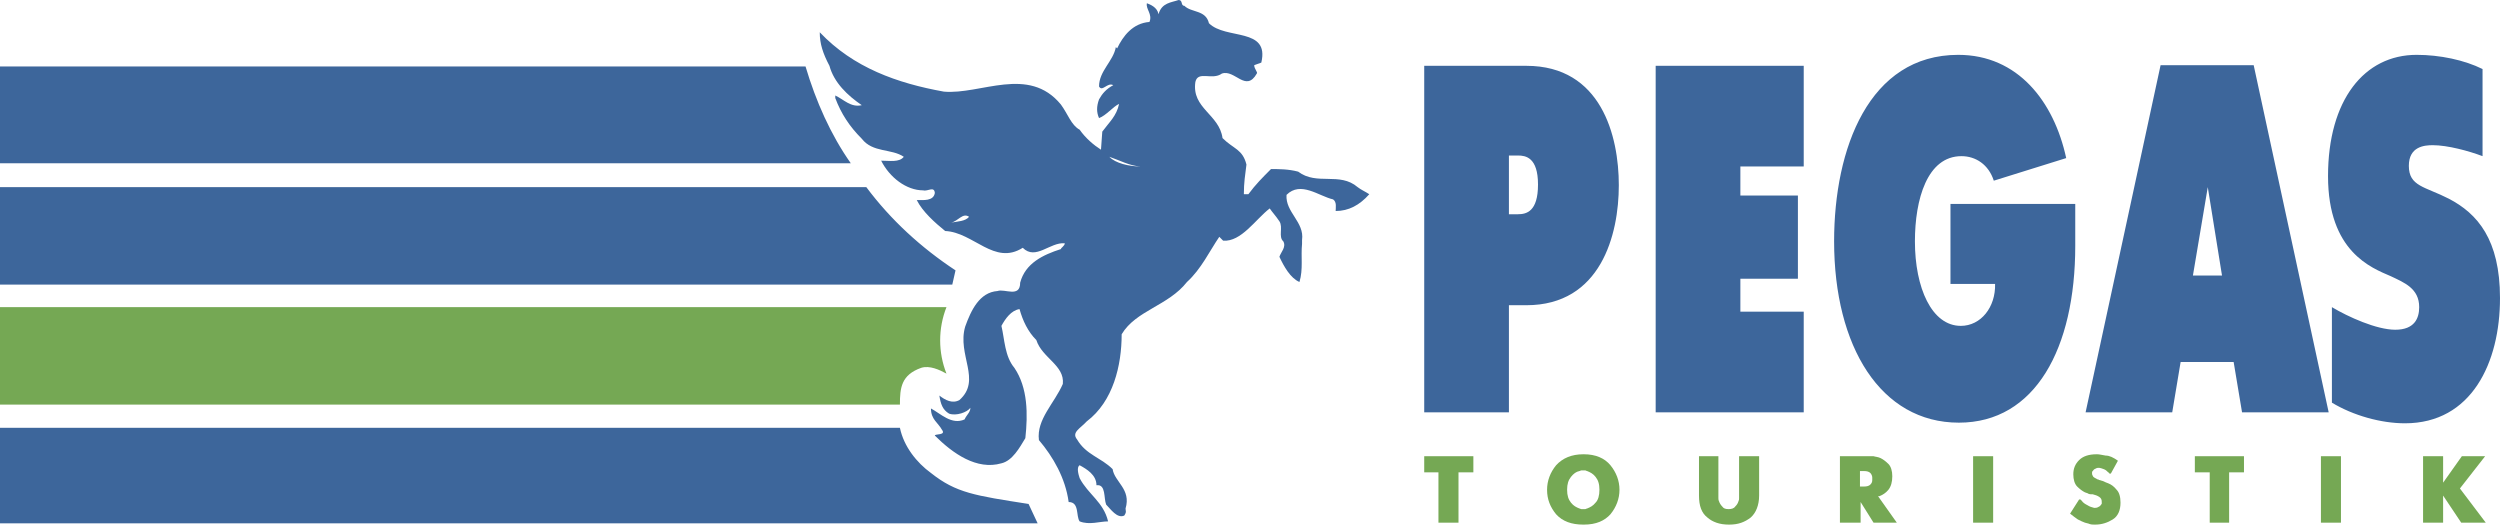 <svg width="216" height="46" viewBox="0 0 216 46" fill="none" xmlns="http://www.w3.org/2000/svg">
<path fill-rule="evenodd" clip-rule="evenodd" d="M209.353 45.159H210.973H211.085V42.818L212.649 45.159H214.659H214.771L212.537 42.204L214.715 39.417H212.816H212.704L211.085 41.703V39.417H209.465H209.353V45.159Z" fill="#75A854"/>
<path fill-rule="evenodd" clip-rule="evenodd" d="M200.528 45.159H202.147H202.259V39.417H200.639H200.528V45.159Z" fill="#75A854"/>
<path fill-rule="evenodd" clip-rule="evenodd" d="M190.92 45.159H192.54H192.596V40.81H193.88V39.417H189.747H189.635V40.81H190.92V45.159Z" fill="#75A854"/>
<path fill-rule="evenodd" clip-rule="evenodd" d="M182.988 39.807C182.597 39.528 182.262 39.361 181.927 39.361C181.592 39.305 181.369 39.249 181.201 39.249H181.145C180.475 39.249 179.972 39.417 179.637 39.751C179.302 40.086 179.134 40.476 179.134 40.978C179.134 41.424 179.246 41.814 179.469 42.037C179.693 42.26 179.916 42.427 180.14 42.539C180.251 42.595 180.363 42.595 180.419 42.65C180.531 42.706 180.642 42.706 180.698 42.706H180.754C180.81 42.706 180.81 42.706 180.81 42.706C181.033 42.762 181.201 42.818 181.369 42.929C181.536 43.041 181.592 43.152 181.592 43.375C181.592 43.431 181.592 43.431 181.592 43.487C181.592 43.542 181.592 43.542 181.536 43.598C181.48 43.654 181.48 43.71 181.369 43.765C181.257 43.821 181.201 43.877 181.033 43.877C180.978 43.877 180.978 43.877 180.978 43.877C180.922 43.877 180.922 43.877 180.922 43.877C180.698 43.821 180.531 43.765 180.363 43.654C180.14 43.542 179.972 43.431 179.86 43.264C179.805 43.208 179.805 43.208 179.805 43.208C179.749 43.152 179.749 43.152 179.749 43.152H179.637L178.855 44.379C179.134 44.602 179.358 44.769 179.525 44.88C179.749 44.992 179.972 45.103 180.14 45.159C180.307 45.215 180.419 45.215 180.531 45.271C180.698 45.326 180.81 45.326 180.978 45.326H181.033C181.592 45.326 182.095 45.159 182.542 44.88C182.988 44.602 183.212 44.1 183.212 43.431C183.212 42.929 183.1 42.539 182.877 42.316C182.653 42.037 182.43 41.87 182.151 41.758C181.983 41.703 181.871 41.647 181.76 41.591C181.648 41.535 181.536 41.535 181.424 41.48C181.369 41.48 181.313 41.48 181.313 41.424C181.257 41.424 181.201 41.424 181.145 41.368C181.033 41.312 180.922 41.257 180.866 41.201C180.81 41.089 180.754 41.033 180.754 40.922C180.754 40.866 180.754 40.866 180.754 40.81C180.754 40.755 180.754 40.755 180.81 40.699C180.866 40.643 180.922 40.532 180.978 40.532C181.089 40.476 181.145 40.42 181.313 40.42C181.48 40.42 181.592 40.476 181.76 40.532C181.927 40.587 182.039 40.699 182.151 40.81C182.206 40.81 182.206 40.866 182.206 40.866C182.262 40.922 182.262 40.922 182.318 40.922H182.374L182.988 39.807Z" fill="#75A854"/>
<path fill-rule="evenodd" clip-rule="evenodd" d="M170.476 45.159H172.096H172.208V39.417H170.588H170.476V45.159Z" fill="#75A854"/>
<path fill-rule="evenodd" clip-rule="evenodd" d="M159.026 45.159H160.645H160.757V43.375L161.874 45.159H163.829H163.885L162.265 42.873C162.265 42.873 162.265 42.873 162.321 42.873C162.321 42.873 162.321 42.873 162.377 42.873C162.656 42.762 162.936 42.595 163.159 42.316C163.382 42.037 163.494 41.647 163.494 41.145C163.494 40.699 163.382 40.309 163.159 40.086C162.936 39.863 162.712 39.695 162.489 39.584C162.265 39.472 162.042 39.472 161.874 39.417C161.707 39.417 161.539 39.417 161.483 39.417H159.081H158.97V45.159H159.026ZM160.701 42.037V40.699H161.036C161.316 40.699 161.483 40.755 161.595 40.866C161.707 40.978 161.763 41.145 161.763 41.257V41.312C161.763 41.312 161.763 41.312 161.763 41.368C161.763 41.368 161.763 41.368 161.763 41.424V41.48C161.763 41.647 161.707 41.758 161.595 41.87C161.483 41.981 161.316 42.037 161.036 42.037H160.701Z" fill="#75A854"/>
<path fill-rule="evenodd" clip-rule="evenodd" d="M146.849 39.417H146.793V42.818C146.793 43.71 147.016 44.323 147.519 44.713C147.966 45.103 148.58 45.326 149.362 45.326H149.418C150.2 45.326 150.759 45.103 151.262 44.713C151.708 44.323 151.988 43.654 151.988 42.818V39.417H150.368H150.256V42.818C150.256 42.873 150.256 42.985 150.256 43.041C150.256 43.152 150.256 43.208 150.2 43.319C150.144 43.487 150.089 43.598 149.921 43.765C149.809 43.933 149.586 43.988 149.362 43.988C149.083 43.988 148.916 43.933 148.804 43.765C148.692 43.654 148.58 43.487 148.525 43.319C148.469 43.208 148.469 43.096 148.469 43.041C148.469 42.929 148.469 42.873 148.469 42.818V39.417H146.849Z" fill="#75A854"/>
<path fill-rule="evenodd" clip-rule="evenodd" d="M136.795 45.326H136.85C137.912 45.326 138.638 44.992 139.141 44.434C139.643 43.821 139.923 43.096 139.923 42.316C139.923 41.535 139.643 40.81 139.141 40.197C138.638 39.584 137.856 39.249 136.85 39.249H136.795C135.789 39.249 135.007 39.584 134.449 40.197C133.946 40.81 133.667 41.535 133.667 42.316C133.667 43.152 133.946 43.821 134.449 44.434C135.007 45.048 135.789 45.326 136.795 45.326ZM136.795 43.988C136.739 43.988 136.683 43.988 136.627 43.988C136.571 43.988 136.515 43.933 136.459 43.933C136.18 43.821 135.957 43.71 135.733 43.431C135.51 43.152 135.398 42.818 135.398 42.316C135.398 41.814 135.51 41.48 135.733 41.201C135.957 40.922 136.18 40.755 136.459 40.699C136.515 40.699 136.571 40.643 136.627 40.643C136.683 40.643 136.739 40.643 136.795 40.643C136.85 40.643 136.906 40.643 136.962 40.643C137.018 40.643 137.074 40.699 137.13 40.699C137.409 40.81 137.632 40.922 137.856 41.201C138.079 41.48 138.191 41.814 138.191 42.316C138.191 42.818 138.079 43.208 137.856 43.431C137.632 43.71 137.409 43.821 137.13 43.933C137.074 43.933 137.018 43.988 136.962 43.988C136.906 43.988 136.85 43.988 136.795 43.988Z" fill="#75A854"/>
<path fill-rule="evenodd" clip-rule="evenodd" d="M124.282 45.159H125.902H126.014V40.81H127.299V39.417H123.109H123.053V40.81H124.282V45.159Z" fill="#75A854"/>
<path fill-rule="evenodd" clip-rule="evenodd" d="M81.775 26.538C81.049 28.378 81.049 30.441 81.775 32.28C81.161 31.946 80.323 31.556 79.597 31.779C77.865 32.392 77.753 33.507 77.753 34.956H0V26.538H81.775Z" fill="#75A854"/>
<path fill-rule="evenodd" clip-rule="evenodd" d="M98.532 14.384C97.583 14.384 96.354 14.105 95.851 13.548C96.689 13.826 97.583 14.328 98.532 14.384ZM83.73 18.733C83.395 19.123 82.781 19.123 82.166 19.235C82.781 19.123 83.171 18.342 83.73 18.733ZM102.33 0.502C101.995 0.502 102.219 0 101.828 0C101.213 0.223 100.375 0.223 100.096 1.227C99.984 0.613 99.37 0.39 99.091 0.279C98.979 0.781 99.594 1.227 99.314 1.896C97.862 2.007 97.024 3.122 96.521 4.181L96.41 4.07C96.186 5.296 94.957 6.133 94.957 7.471C95.237 7.973 95.683 7.081 96.186 7.359C95.572 7.694 95.237 8.084 94.957 8.586C94.734 9.199 94.734 9.701 94.957 10.203C95.572 9.98 96.186 9.199 96.689 8.976C96.466 10.035 95.851 10.537 95.237 11.373L95.125 12.934C94.51 12.544 93.784 11.931 93.282 11.206C92.555 10.816 92.276 9.868 91.662 9.032C88.869 5.631 84.736 8.196 81.552 7.917C77.53 7.192 73.732 5.854 70.827 2.788C70.827 3.791 71.106 4.627 71.665 5.687C72.056 7.136 73.229 8.251 74.458 9.088C73.508 9.311 72.894 8.586 72.168 8.251V8.474C72.67 9.812 73.396 10.927 74.458 11.987C75.407 13.213 77.027 12.823 78.088 13.548C77.697 14.05 76.86 13.882 76.133 13.882C76.86 15.332 78.312 16.447 79.764 16.447C80.155 16.558 80.714 16.057 80.77 16.67C80.658 17.395 79.764 17.283 79.206 17.283C79.708 18.287 80.77 19.235 81.663 19.959C84.121 20.071 85.909 22.97 88.366 21.409C89.483 22.524 90.712 20.907 91.997 21.018C91.997 21.241 91.662 21.409 91.662 21.52C90.098 22.022 88.59 22.747 88.143 24.419C88.143 25.758 86.802 24.921 86.188 25.144C84.624 25.256 83.898 26.817 83.395 28.21C82.669 30.664 84.847 32.838 82.892 34.566C82.278 34.901 81.663 34.566 81.161 34.176C81.272 34.901 81.44 35.403 81.999 35.737C82.613 35.96 83.562 35.626 83.842 35.235C83.842 35.626 83.507 35.849 83.339 36.239C82.222 36.741 81.272 35.737 80.434 35.291C80.434 36.239 81.049 36.518 81.384 37.131C81.775 37.633 80.77 37.465 80.77 37.633C82.334 39.194 84.4 40.643 86.523 40.03C87.472 39.807 88.087 38.692 88.59 37.856C88.813 35.793 88.813 33.507 87.64 31.779C86.802 30.775 86.802 29.326 86.523 28.155C86.858 27.541 87.361 26.817 88.087 26.705C88.366 27.709 88.813 28.657 89.539 29.381C90.042 30.942 91.997 31.556 91.829 33.172C91.103 34.845 89.539 36.239 89.763 38.023C90.992 39.472 92.053 41.312 92.332 43.375C93.282 43.375 92.947 44.602 93.282 45.048C94.12 45.382 95.013 45.048 95.739 45.048C95.348 43.375 94.008 42.706 93.282 41.312C93.17 40.978 93.002 40.364 93.282 40.197C93.896 40.532 94.734 41.033 94.734 41.925C95.572 41.814 95.348 43.041 95.572 43.598C95.963 43.988 96.521 44.825 97.136 44.546C97.359 44.211 97.248 44.156 97.248 43.933C97.75 42.26 96.298 41.647 96.13 40.532C95.125 39.528 93.84 39.305 93.058 37.967C92.555 37.354 93.338 37.019 93.896 36.406C96.186 34.678 96.912 31.556 96.912 28.88C98.141 26.817 100.934 26.427 102.554 24.364C103.783 23.249 104.509 21.688 105.347 20.461L105.682 20.796C107.246 20.907 108.475 18.956 109.704 18.008C109.927 18.342 110.206 18.621 110.542 19.123C110.877 19.625 110.43 20.461 110.877 20.851C111.156 21.353 110.653 21.799 110.542 22.189C110.933 23.026 111.491 24.029 112.273 24.364C112.608 23.249 112.385 22.189 112.497 21.074V20.74C112.72 19.179 111.044 18.342 111.156 16.837C112.385 15.611 113.949 16.949 115.178 17.227C115.513 17.45 115.401 17.952 115.401 18.231C116.518 18.231 117.468 17.729 118.306 16.781C117.971 16.558 117.58 16.391 117.3 16.168C115.736 14.83 113.781 16.057 112.161 14.83C111.324 14.607 110.486 14.607 109.815 14.607C109.089 15.332 108.475 15.945 107.86 16.781H107.469C107.469 15.778 107.581 15.109 107.693 14.217C107.358 12.879 106.576 12.879 105.626 11.931C105.347 9.868 102.945 9.366 103.28 7.081C103.503 6.077 104.732 6.969 105.57 6.356C106.687 5.965 107.637 8.028 108.587 6.356C108.698 6.244 108.363 5.965 108.363 5.631L108.978 5.408C109.704 2.342 105.905 3.457 104.453 2.007C104.174 0.836 102.945 1.115 102.33 0.502ZM73.508 14.105H0V5.742H69.598C70.492 8.753 71.777 11.652 73.508 14.105ZM82.557 23.36C79.597 21.409 76.971 19.012 74.849 16.168H0V24.587H82.278L82.557 23.36ZM89.651 45.215H0V36.964H77.753C78.088 38.58 79.206 39.974 80.434 40.866C82.613 42.595 84.233 42.818 88.869 43.542L89.651 45.215Z" fill="#3D669B"/>
<path fill-rule="evenodd" clip-rule="evenodd" d="M123.053 35.626H130.371V26.371H131.879C138.302 26.371 139.866 20.294 139.866 16.001C139.866 11.764 138.358 5.687 131.879 5.687H123.053V35.626ZM130.371 13.436H131.153C131.823 13.436 132.884 13.604 132.884 15.945C132.884 18.287 131.879 18.51 131.153 18.51H130.371V13.436ZM143.05 35.626H155.842V26.928H150.368V24.085H155.339V16.893H150.368V14.384H155.842V5.687H143.05V35.626ZM168.521 17.673V24.531H172.375C172.431 26.538 171.147 28.155 169.415 28.155C166.901 28.155 165.449 24.865 165.449 20.851C165.449 17.227 166.51 13.492 169.471 13.492C170.7 13.492 171.817 14.217 172.264 15.611L178.52 13.659C177.458 8.753 174.33 4.739 169.192 4.739C161.483 4.739 158.467 12.823 158.467 20.851C158.467 29.939 162.489 36.518 169.247 36.518C175.839 36.518 179.302 30.106 179.302 21.242V17.618H168.521V17.673ZM180.195 35.626H187.68L188.406 31.277H192.987L193.713 35.626H201.198L194.718 5.631H186.675L180.195 35.626ZM189.468 23.806L190.752 16.168L191.981 23.806H189.468ZM214.492 5.965V13.492C213.319 13.046 211.476 12.544 210.191 12.544C209.465 12.544 208.124 12.656 208.124 14.328C208.124 16.112 209.52 16.112 211.587 17.172C214.045 18.454 216 20.684 216 25.758C216 31.333 213.542 36.573 207.789 36.573C205.722 36.573 203.32 35.904 201.477 34.789V26.538C202.873 27.374 205.331 28.489 206.951 28.489C208.627 28.489 209.018 27.486 209.018 26.538C209.018 24.921 207.733 24.419 206.56 23.862C204.884 23.137 201.142 21.743 201.142 15.22C201.142 8.642 204.27 4.739 208.794 4.739C210.805 4.739 212.928 5.185 214.492 5.965Z" fill="#3D669B"/>
</svg>
